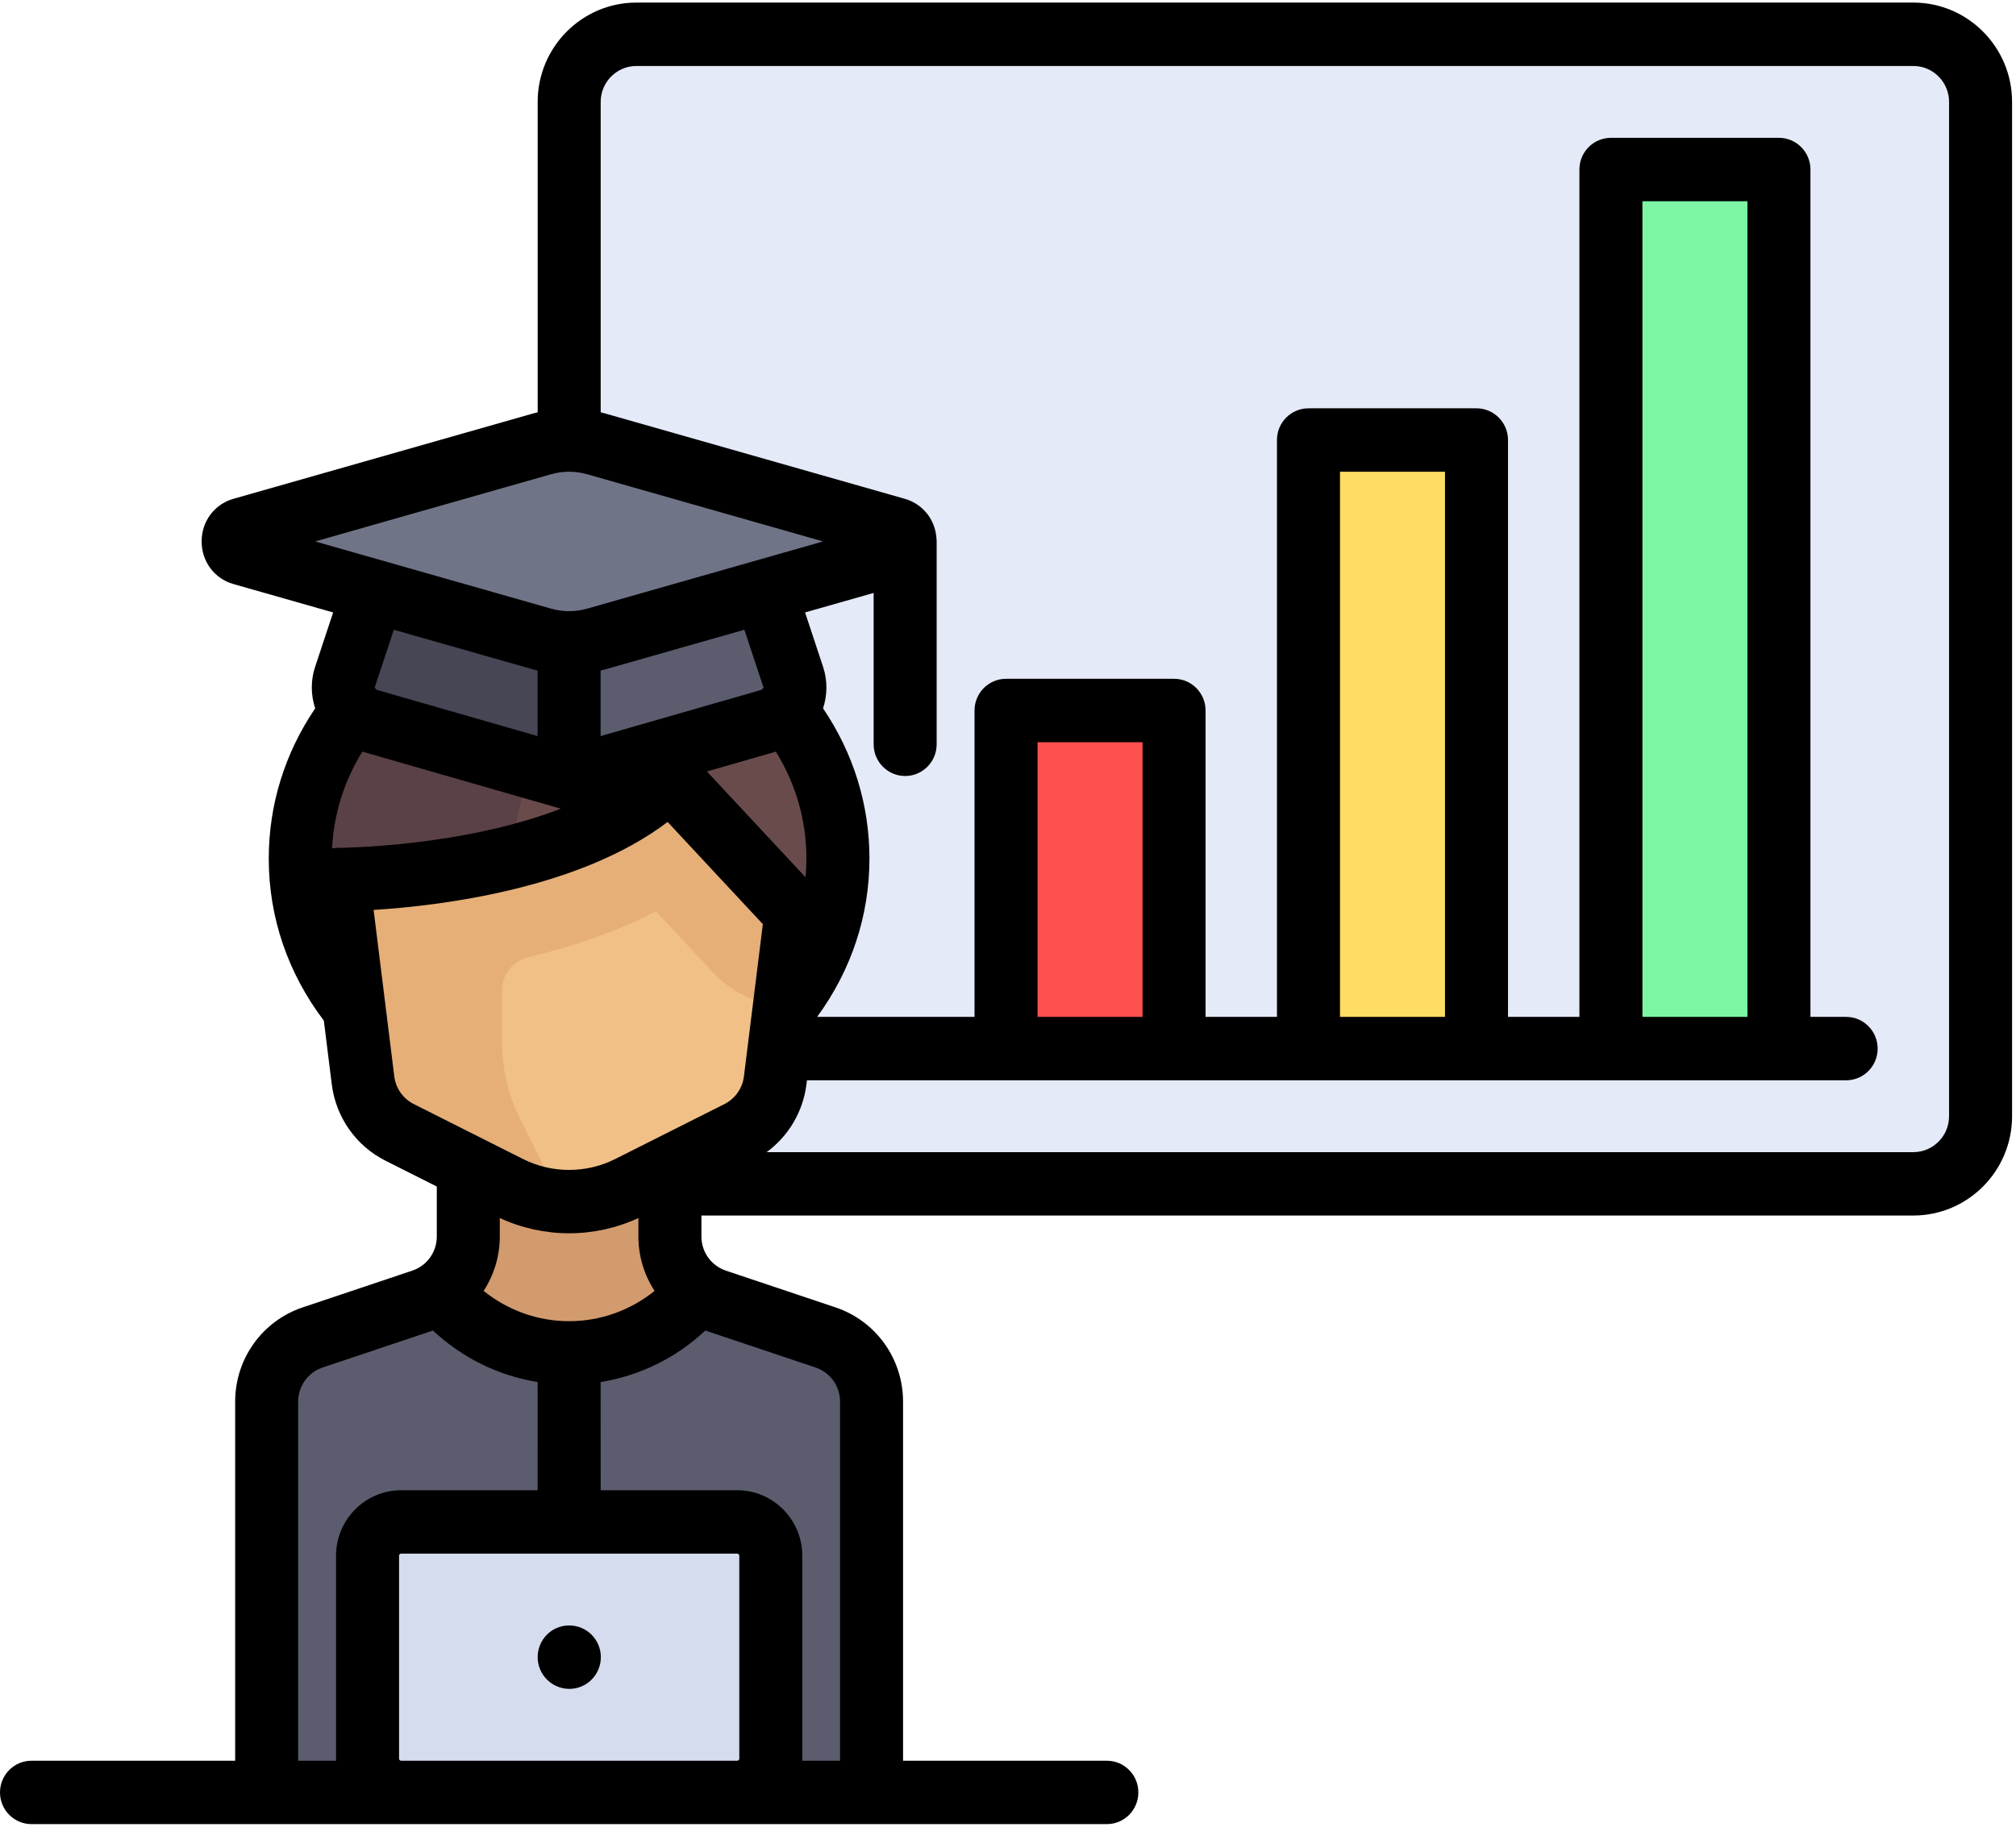 <?xml version="1.0" encoding="UTF-8"?>
<svg width="128px" height="116px" viewBox="0 0 128 116" version="1.1" xmlns="http://www.w3.org/2000/svg" xmlns:xlink="http://www.w3.org/1999/xlink">
    <!-- Generator: Sketch 55.2 (78181) - https://sketchapp.com -->
    <title>statistics</title>
    <desc>Created with Sketch.</desc>
    <g id="Page-1" stroke="none" stroke-width="1" fill="none" fill-rule="evenodd">
        <g id="100-E-Learning-Element-Icons" transform="translate(-841, -1689)" fill-rule="nonzero">
            <g id="statistics" transform="translate(841, 1689)">
                <path d="M121.483,75.176 L40.405,75.176 C38.048,75.176 36.138,73.254 36.138,70.882 L36.138,6.471 C36.138,4.099 38.048,2.177 40.405,2.177 L121.483,2.177 C123.84,2.177 125.75,4.099 125.75,6.471 L125.75,70.882 C125.75,73.254 123.84,75.176 121.483,75.176 Z" id="Shape" fill="#E4EAF8"></path>
                <polygon id="Rectangle-path" fill="#7DF5A5" points="102.28 10.765 112.949 10.765 112.949 66.588 102.28 66.588"></polygon>
                <polygon id="Rectangle-path" fill="#FFDC64" points="83.078 27.941 93.746 27.941 93.746 66.588 83.078 66.588"></polygon>
                <polygon id="Rectangle-path" fill="#FF5050" points="63.875 45.118 74.543 45.118 74.543 66.588 63.875 66.588"></polygon>
                <path d="M52.427,84.933 L45.461,82.596 C43.719,82.011 42.543,80.371 42.543,78.522 L42.543,73.029 L29.742,73.029 L29.742,78.522 C29.742,80.371 28.567,82.012 26.824,82.596 L19.858,84.933 C18.116,85.518 16.94,87.158 16.94,89.007 L16.94,113.823 L55.346,113.823 L55.346,89.007 C55.345,87.158 54.17,85.517 52.427,84.933 Z" id="Shape" fill="#D29B6E"></path>
                <path d="M52.427,84.933 L45.461,82.596 C45.043,82.456 44.662,82.248 44.317,81.997 C42.36,84.369 39.445,85.912 36.142,85.912 C32.84,85.912 29.925,84.369 27.968,81.997 C27.623,82.248 27.242,82.456 26.824,82.596 L19.858,84.933 C18.115,85.517 16.94,87.158 16.94,89.007 L16.94,113.823 L55.345,113.823 L55.345,89.007 C55.345,87.158 54.17,85.517 52.427,84.933 Z" id="Shape" fill="#5B5D6E"></path>
                <ellipse id="Oval" fill="#694B4B" cx="36.143" cy="54.779" rx="17.069" ry="16.103"></ellipse>
                <path d="M40.267,39.17 C38.944,38.859 37.567,38.676 36.143,38.676 C26.716,38.676 19.074,45.886 19.074,54.779 C19.074,62.416 24.714,68.796 32.275,70.451 L32.275,57.463 C32.275,48.162 36.726,42.342 40.267,39.17 Z" id="Shape" fill="#5A4146"></path>
                <path d="M46.902,71.91 L39.959,75.403 C37.557,76.612 34.729,76.612 32.326,75.403 L25.384,71.91 C24.107,71.268 23.235,70.027 23.058,68.602 L21.762,58.169 C21.609,56.94 22.513,55.842 23.742,55.761 C27.718,55.499 36.012,54.495 41.125,50.642 C41.987,49.992 43.191,50.107 43.928,50.898 L49.859,57.264 C50.293,57.73 50.499,58.365 50.42,58.999 L49.227,68.602 C49.051,70.026 48.178,71.268 46.902,71.91 Z" id="Shape" fill="#F0C087"></path>
                <path d="M49.86,57.264 L43.928,50.898 C43.186,50.101 41.978,50.002 41.109,50.655 C38.519,52.601 35.119,53.814 31.875,54.576 L31.875,54.576 C28.703,55.321 25.681,55.634 23.721,55.763 C22.485,55.844 21.608,56.933 21.762,58.17 L23.058,68.602 C23.235,70.027 24.107,71.268 25.384,71.91 L32.326,75.403 C33.363,75.925 34.482,76.176 35.608,76.248 L33.002,71.002 C32.261,69.512 31.876,67.869 31.876,66.202 L31.876,62.878 C31.876,61.873 32.569,61.022 33.541,60.789 C36.252,60.137 39.068,59.207 41.648,57.868 L45.191,61.67 C46.38,62.946 48.141,63.937 49.831,63.743 L50.421,58.999 C50.499,58.365 50.294,57.73 49.86,57.264 Z" id="Shape" fill="#E6AF78"></path>
                <path d="M48.944,36.53 L23.341,36.53 L21.708,43.103 C21.429,44.226 22.085,45.37 23.191,45.688 L34.97,49.075 C35.736,49.295 36.549,49.295 37.315,49.075 L49.094,45.688 C50.2,45.37 50.856,44.226 50.577,43.103 L48.944,36.53 Z" id="Shape" fill="#5B5D6E"></path>
                <path d="M23.341,36.53 L21.708,43.103 C21.429,44.226 22.085,45.37 23.191,45.688 L34.97,49.075 C35.353,49.185 35.748,49.24 36.143,49.24 L36.143,36.529 L23.341,36.529 L23.341,36.53 Z" id="Shape" fill="#464655"></path>
                <path d="M34.458,28.177 L15.373,33.613 C14.623,33.827 14.623,34.938 15.373,35.152 L34.458,40.588 C35.561,40.902 36.724,40.902 37.827,40.588 L56.912,35.152 C57.662,34.938 57.662,33.827 56.912,33.613 L37.827,28.177 C36.724,27.863 35.561,27.863 34.458,28.177 Z" id="Shape" fill="#707487"></path>
                <path d="M46.806,113.823 L25.47,113.823 C24.292,113.823 23.337,112.862 23.337,111.676 L23.337,98.794 C23.337,97.608 24.292,96.647 25.47,96.647 L46.806,96.647 C47.985,96.647 48.94,97.608 48.94,98.794 L48.94,111.676 C48.94,112.862 47.985,113.823 46.806,113.823 Z" id="Shape" fill="#D5DCED"></path>
                <path d="M121.483,0.164 L40.405,0.164 C36.949,0.164 34.138,2.993 34.138,6.471 L34.138,26.183 C34.06,26.202 33.982,26.218 33.905,26.24 L14.82,31.676 C13.613,32.02 12.802,33.107 12.802,34.382 C12.802,35.657 13.613,36.745 14.82,37.089 L21.152,38.892 L20.005,42.354 C19.722,43.208 19.731,44.135 20.011,44.983 C18.08,47.834 17.064,51.106 17.064,54.526 C17.064,58.248 18.273,61.792 20.562,64.813 L21.064,68.852 C21.325,70.949 22.602,72.766 24.48,73.71 L27.733,75.347 L27.733,78.522 C27.733,79.506 27.11,80.376 26.183,80.686 L19.216,83.023 C16.653,83.883 14.931,86.287 14.931,89.006 L14.931,111.81 L2,111.81 C0.896,111.81 0,112.712 0,113.823 C0,114.935 0.896,115.836 2,115.836 L70.276,115.836 C71.381,115.836 72.277,114.935 72.277,113.823 C72.277,112.712 71.381,111.81 70.276,111.81 L57.337,111.81 L57.337,89.007 C57.337,86.288 55.614,83.883 53.051,83.023 L46.085,80.687 C45.158,80.375 44.535,79.506 44.535,78.523 L44.535,77.189 L121.483,77.189 C124.939,77.189 127.751,74.36 127.751,70.883 L127.751,6.471 C127.75,2.993 124.939,0.164 121.483,0.164 Z M34.994,30.114 L34.994,30.114 C35.74,29.902 36.528,29.902 37.273,30.114 L52.259,34.383 L37.273,38.652 C36.528,38.864 35.74,38.864 34.995,38.652 L20.008,34.383 L34.994,30.114 Z M36.134,83.899 C34.147,83.899 32.236,83.209 30.707,81.975 C31.359,80.973 31.733,79.782 31.733,78.522 L31.733,77.348 C33.123,77.991 34.628,78.317 36.134,78.317 C37.639,78.317 39.144,77.991 40.534,77.348 L40.534,78.522 C40.534,79.782 40.908,80.972 41.56,81.975 C40.032,83.209 38.125,83.899 36.134,83.899 Z M21.083,53.879 C21.191,51.701 21.846,49.61 23.006,47.73 L35.584,51.347 C35.592,51.35 35.601,51.35 35.609,51.352 C29.314,53.794 21.568,53.841 21.465,53.841 C21.336,53.841 21.208,53.855 21.083,53.879 Z M49.262,47.731 C50.536,49.795 51.202,52.115 51.202,54.526 C51.202,54.923 51.182,55.318 51.145,55.71 L44.883,48.99 L49.262,47.731 Z M48.467,43.627 C48.47,43.636 48.473,43.658 48.47,43.685 C48.431,43.722 48.396,43.763 48.362,43.803 L38.134,46.743 L38.134,42.582 C38.21,42.562 38.287,42.546 38.363,42.525 L47.262,39.99 L48.467,43.627 Z M33.905,42.525 C33.981,42.547 34.057,42.562 34.133,42.582 L34.133,46.743 L23.912,43.805 C23.875,43.762 23.837,43.72 23.796,43.68 C23.795,43.656 23.798,43.636 23.801,43.628 L25.005,39.991 L33.905,42.525 Z M25.034,68.352 L23.721,57.783 C27.872,57.524 36.761,56.473 42.388,52.196 L48.435,58.686 L47.234,68.352 C47.14,69.111 46.678,69.767 45.999,70.11 L45.999,70.11 L39.056,73.603 C37.226,74.523 35.042,74.523 33.212,73.603 L26.27,70.11 C25.59,69.768 25.128,69.111 25.034,68.352 Z M18.932,89.006 C18.932,88.023 19.554,87.153 20.481,86.842 L27.448,84.505 C27.462,84.501 27.475,84.494 27.488,84.49 C29.335,86.225 31.651,87.364 34.134,87.763 L34.137,94.633 L25.47,94.633 C23.19,94.633 21.336,96.499 21.336,98.793 L21.336,111.676 C21.336,111.721 21.341,111.765 21.343,111.81 L18.931,111.81 L18.931,89.006 L18.932,89.006 L18.932,89.006 Z M25.47,111.81 C25.396,111.81 25.337,111.75 25.337,111.676 L25.337,98.794 C25.337,98.72 25.396,98.66 25.47,98.66 L36.138,98.66 L36.139,98.66 L46.806,98.66 C46.88,98.66 46.94,98.72 46.94,98.794 L46.94,111.676 C46.94,111.75 46.88,111.81 46.806,111.81 L25.47,111.81 Z M53.336,89.006 L53.336,111.81 L50.933,111.81 C50.935,111.765 50.94,111.721 50.94,111.676 L50.94,98.794 C50.94,96.5 49.086,94.634 46.806,94.634 L38.138,94.634 L38.135,87.763 C40.62,87.364 42.935,86.228 44.782,84.491 C44.795,84.495 44.807,84.501 44.82,84.505 L51.786,86.842 C52.713,87.153 53.336,88.023 53.336,89.006 Z M123.75,70.882 C123.75,72.14 122.733,73.164 121.483,73.164 L48.676,73.164 C50.063,72.147 50.987,70.598 51.204,68.852 L51.235,68.601 L117.216,68.601 C118.32,68.601 119.216,67.7 119.216,66.588 C119.216,65.477 118.321,64.575 117.216,64.575 L114.949,64.575 L114.949,10.765 C114.949,9.654 114.053,8.752 112.948,8.752 L102.28,8.752 C101.176,8.752 100.28,9.653 100.28,10.765 L100.28,64.575 L95.746,64.575 L95.746,27.941 C95.746,26.83 94.85,25.929 93.746,25.929 L83.078,25.929 C81.973,25.929 81.077,26.83 81.077,27.941 L81.077,64.575 L76.544,64.575 L76.544,45.118 C76.544,44.006 75.648,43.105 74.543,43.105 L63.875,43.105 C62.771,43.105 61.875,44.006 61.875,45.118 L61.875,64.575 L51.881,64.575 C54.054,61.605 55.203,58.14 55.203,54.526 C55.203,51.106 54.188,47.834 52.257,44.983 C52.536,44.135 52.545,43.208 52.262,42.354 L51.115,38.892 L55.469,37.652 L55.469,47.265 C55.469,48.376 56.365,49.278 57.47,49.278 C58.575,49.278 59.47,48.377 59.47,47.265 L59.47,34.382 C59.47,34.306 59.465,34.231 59.457,34.156 C59.367,32.98 58.583,32 57.448,31.676 L38.363,26.24 C38.288,26.219 38.213,26.203 38.139,26.184 L38.139,6.471 C38.139,5.213 39.156,4.19 40.406,4.19 L121.483,4.19 C122.733,4.19 123.75,5.213 123.75,6.471 L123.75,70.882 L123.75,70.882 L123.75,70.882 Z M72.543,64.575 L65.876,64.575 L65.876,47.131 L72.543,47.131 L72.543,64.575 Z M91.746,64.575 L85.078,64.575 L85.078,29.954 L91.746,29.954 L91.746,64.575 Z M110.948,64.575 L104.281,64.575 L104.281,12.778 L110.948,12.778 L110.948,64.575 Z" id="Shape" fill="#000000"></path>
                <path d="M36.149,103.222 L36.127,103.222 C35.023,103.222 34.138,104.123 34.138,105.235 C34.138,106.347 35.044,107.248 36.149,107.248 C37.253,107.248 38.149,106.347 38.149,105.235 C38.149,104.123 37.253,103.222 36.149,103.222 Z" id="Shape" fill="#000000"></path>
            </g>
        </g>
    </g>
</svg>